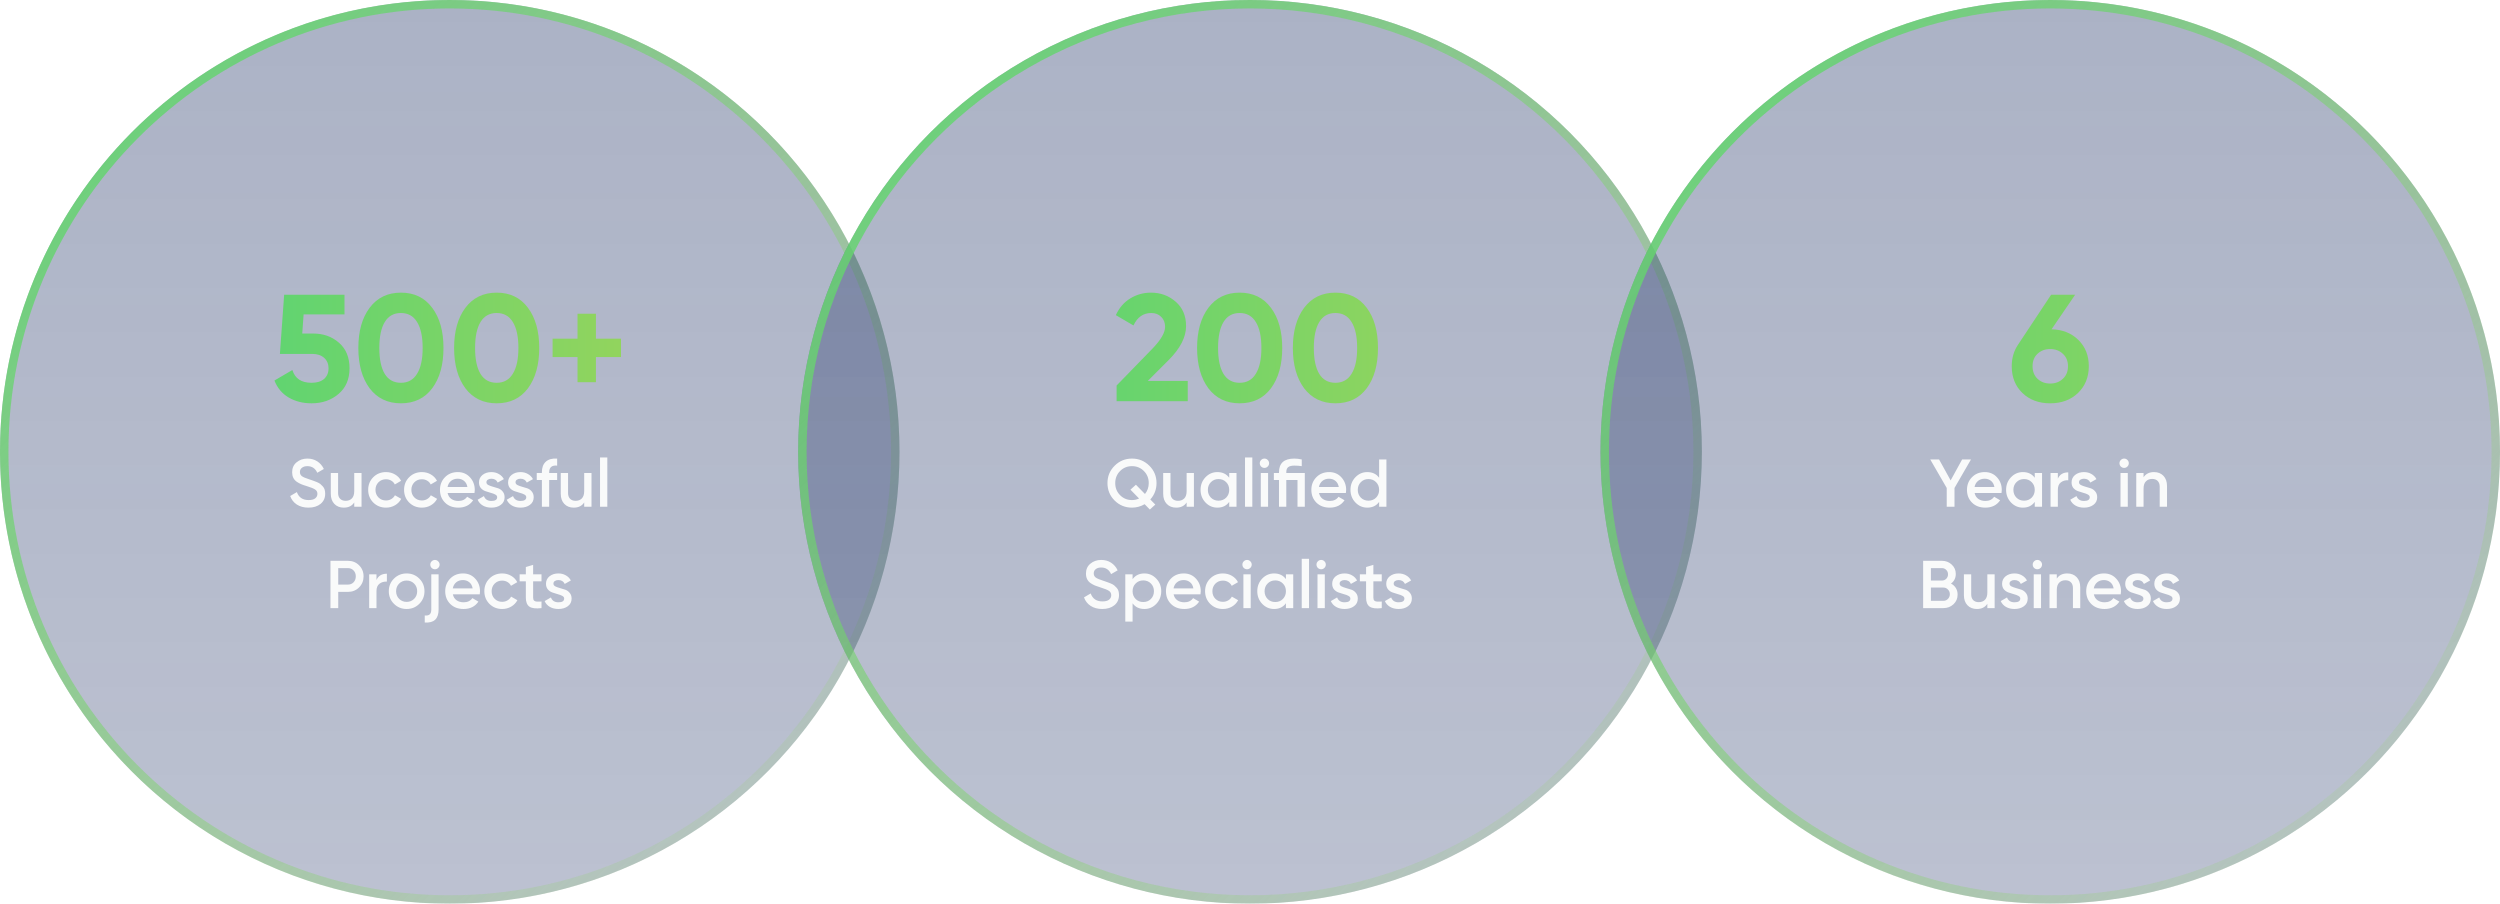 <svg width="592" height="214" viewBox="0 0 592 214" fill="none" xmlns="http://www.w3.org/2000/svg">
<g filter="url(#filter0_b_533_3748)">
<ellipse cx="106.5" cy="107" rx="106.5" ry="107" fill="url(#paint0_linear_533_3748)"/>
<path d="M212 107C212 165.547 164.762 213 106.5 213C48.238 213 1 165.547 1 107C1 48.453 48.238 1 106.5 1C164.762 1 212 48.453 212 107Z" stroke="url(#paint1_linear_533_3748)" stroke-width="2"/>
</g>
<path d="M74.164 78.98C76.588 78.98 78.628 79.712 80.284 81.176C81.94 82.616 82.768 84.632 82.768 87.224C82.768 89.816 81.892 91.844 80.14 93.308C78.412 94.772 76.288 95.504 73.768 95.504C71.728 95.504 69.928 95.048 68.368 94.136C66.808 93.224 65.68 91.88 64.984 90.104L69.232 87.62C69.856 89.636 71.368 90.644 73.768 90.644C75.04 90.644 76.024 90.344 76.72 89.744C77.44 89.12 77.8 88.28 77.8 87.224C77.8 86.192 77.452 85.364 76.756 84.74C76.06 84.116 75.112 83.804 73.912 83.804H66.28L67.288 69.8H81.58V74.444H71.896L71.572 78.98H74.164ZM94.936 95.504C91.792 95.504 89.32 94.316 87.52 91.94C85.744 89.54 84.856 86.36 84.856 82.4C84.856 78.44 85.744 75.272 87.52 72.896C89.32 70.496 91.792 69.296 94.936 69.296C98.104 69.296 100.576 70.496 102.352 72.896C104.128 75.272 105.016 78.44 105.016 82.4C105.016 86.36 104.128 89.54 102.352 91.94C100.576 94.316 98.104 95.504 94.936 95.504ZM91.12 88.556C91.984 89.948 93.256 90.644 94.936 90.644C96.616 90.644 97.888 89.936 98.752 88.52C99.64 87.104 100.084 85.064 100.084 82.4C100.084 79.712 99.64 77.66 98.752 76.244C97.888 74.828 96.616 74.12 94.936 74.12C93.256 74.12 91.984 74.828 91.12 76.244C90.256 77.66 89.824 79.712 89.824 82.4C89.824 85.088 90.256 87.14 91.12 88.556ZM117.611 95.504C114.467 95.504 111.995 94.316 110.195 91.94C108.419 89.54 107.531 86.36 107.531 82.4C107.531 78.44 108.419 75.272 110.195 72.896C111.995 70.496 114.467 69.296 117.611 69.296C120.779 69.296 123.251 70.496 125.027 72.896C126.803 75.272 127.691 78.44 127.691 82.4C127.691 86.36 126.803 89.54 125.027 91.94C123.251 94.316 120.779 95.504 117.611 95.504ZM113.795 88.556C114.659 89.948 115.931 90.644 117.611 90.644C119.291 90.644 120.563 89.936 121.427 88.52C122.315 87.104 122.759 85.064 122.759 82.4C122.759 79.712 122.315 77.66 121.427 76.244C120.563 74.828 119.291 74.12 117.611 74.12C115.931 74.12 114.659 74.828 113.795 76.244C112.931 77.66 112.499 79.712 112.499 82.4C112.499 85.088 112.931 87.14 113.795 88.556ZM147.055 80.204V84.56H141.115V90.5H136.759V84.56H130.855V80.204H136.759V74.3H141.115V80.204H147.055Z" fill="url(#paint2_linear_533_3748)"/>
<path d="M73.035 120.208C71.958 120.208 71.041 119.963 70.284 119.472C69.537 118.981 69.014 118.309 68.716 117.456L70.299 116.528C70.748 117.787 71.675 118.416 73.084 118.416C73.777 118.416 74.294 118.283 74.635 118.016C74.987 117.739 75.163 117.381 75.163 116.944C75.163 116.485 74.977 116.139 74.603 115.904C74.23 115.659 73.569 115.392 72.62 115.104C72.086 114.944 71.654 114.795 71.323 114.656C70.993 114.517 70.641 114.325 70.267 114.08C69.905 113.824 69.633 113.509 69.451 113.136C69.27 112.763 69.18 112.325 69.18 111.824C69.18 110.832 69.531 110.048 70.236 109.472C70.939 108.885 71.787 108.592 72.779 108.592C73.675 108.592 74.46 108.811 75.132 109.248C75.803 109.685 76.321 110.288 76.683 111.056L75.132 111.952C74.662 110.907 73.878 110.384 72.779 110.384C72.246 110.384 71.82 110.512 71.499 110.768C71.18 111.013 71.019 111.349 71.019 111.776C71.019 112.192 71.18 112.523 71.499 112.768C71.83 113.003 72.422 113.253 73.275 113.52C73.702 113.659 74.011 113.765 74.204 113.84C74.406 113.904 74.683 114.011 75.035 114.16C75.398 114.309 75.67 114.459 75.852 114.608C76.033 114.757 76.225 114.944 76.427 115.168C76.641 115.392 76.79 115.648 76.876 115.936C76.961 116.224 77.004 116.549 77.004 116.912C77.004 117.925 76.635 118.731 75.9 119.328C75.174 119.915 74.219 120.208 73.035 120.208ZM83.884 112H85.612V120H83.884V118.976C83.362 119.797 82.535 120.208 81.404 120.208C80.487 120.208 79.746 119.915 79.18 119.328C78.615 118.741 78.332 117.936 78.332 116.912V112H80.06V116.736C80.06 117.333 80.22 117.792 80.54 118.112C80.86 118.432 81.298 118.592 81.852 118.592C82.46 118.592 82.951 118.405 83.324 118.032C83.698 117.648 83.884 117.067 83.884 116.288V112ZM91.409 120.208C90.204 120.208 89.196 119.803 88.385 118.992C87.585 118.181 87.185 117.184 87.185 116C87.185 114.805 87.585 113.808 88.385 113.008C89.196 112.197 90.204 111.792 91.409 111.792C92.188 111.792 92.897 111.979 93.537 112.352C94.177 112.725 94.657 113.227 94.977 113.856L93.489 114.72C93.308 114.336 93.03 114.037 92.657 113.824C92.294 113.6 91.873 113.488 91.393 113.488C90.689 113.488 90.097 113.728 89.617 114.208C89.148 114.688 88.913 115.285 88.913 116C88.913 116.715 89.148 117.312 89.617 117.792C90.097 118.272 90.689 118.512 91.393 118.512C91.862 118.512 92.284 118.4 92.657 118.176C93.041 117.952 93.329 117.653 93.521 117.28L95.009 118.128C94.668 118.768 94.177 119.275 93.537 119.648C92.897 120.021 92.188 120.208 91.409 120.208ZM99.909 120.208C98.704 120.208 97.696 119.803 96.885 118.992C96.085 118.181 95.685 117.184 95.685 116C95.685 114.805 96.085 113.808 96.885 113.008C97.696 112.197 98.704 111.792 99.909 111.792C100.688 111.792 101.397 111.979 102.037 112.352C102.677 112.725 103.157 113.227 103.477 113.856L101.989 114.72C101.808 114.336 101.53 114.037 101.157 113.824C100.794 113.6 100.373 113.488 99.893 113.488C99.189 113.488 98.597 113.728 98.117 114.208C97.648 114.688 97.413 115.285 97.413 116C97.413 116.715 97.648 117.312 98.117 117.792C98.597 118.272 99.189 118.512 99.893 118.512C100.362 118.512 100.784 118.4 101.157 118.176C101.541 117.952 101.829 117.653 102.021 117.28L103.509 118.128C103.168 118.768 102.677 119.275 102.037 119.648C101.397 120.021 100.688 120.208 99.909 120.208ZM105.993 116.736C106.121 117.344 106.414 117.813 106.873 118.144C107.332 118.464 107.892 118.624 108.553 118.624C109.47 118.624 110.158 118.293 110.617 117.632L112.041 118.464C111.252 119.627 110.084 120.208 108.537 120.208C107.236 120.208 106.185 119.813 105.385 119.024C104.585 118.224 104.185 117.216 104.185 116C104.185 114.805 104.58 113.808 105.369 113.008C106.158 112.197 107.172 111.792 108.409 111.792C109.582 111.792 110.542 112.203 111.289 113.024C112.046 113.845 112.425 114.843 112.425 116.016C112.425 116.197 112.404 116.437 112.361 116.736H105.993ZM105.977 115.328H110.681C110.564 114.677 110.292 114.187 109.865 113.856C109.449 113.525 108.958 113.36 108.393 113.36C107.753 113.36 107.22 113.536 106.793 113.888C106.366 114.24 106.094 114.72 105.977 115.328ZM115.185 114.208C115.185 114.475 115.329 114.688 115.617 114.848C115.916 114.997 116.273 115.131 116.689 115.248C117.116 115.355 117.542 115.483 117.969 115.632C118.396 115.781 118.753 116.037 119.041 116.4C119.34 116.752 119.489 117.2 119.489 117.744C119.489 118.512 119.19 119.115 118.593 119.552C118.006 119.989 117.265 120.208 116.369 120.208C115.58 120.208 114.902 120.043 114.337 119.712C113.772 119.381 113.361 118.923 113.105 118.336L114.593 117.472C114.87 118.24 115.462 118.624 116.369 118.624C117.276 118.624 117.729 118.325 117.729 117.728C117.729 117.472 117.58 117.264 117.281 117.104C116.993 116.944 116.636 116.811 116.209 116.704C115.793 116.587 115.372 116.453 114.945 116.304C114.518 116.155 114.156 115.909 113.857 115.568C113.569 115.216 113.425 114.773 113.425 114.24C113.425 113.504 113.702 112.912 114.257 112.464C114.822 112.016 115.521 111.792 116.353 111.792C117.014 111.792 117.601 111.941 118.113 112.24C118.636 112.528 119.036 112.933 119.313 113.456L117.857 114.272C117.58 113.664 117.078 113.36 116.353 113.36C116.022 113.36 115.745 113.435 115.521 113.584C115.297 113.723 115.185 113.931 115.185 114.208ZM122.076 114.208C122.076 114.475 122.22 114.688 122.508 114.848C122.806 114.997 123.164 115.131 123.58 115.248C124.006 115.355 124.433 115.483 124.86 115.632C125.286 115.781 125.644 116.037 125.932 116.4C126.23 116.752 126.38 117.2 126.38 117.744C126.38 118.512 126.081 119.115 125.484 119.552C124.897 119.989 124.156 120.208 123.26 120.208C122.47 120.208 121.793 120.043 121.228 119.712C120.662 119.381 120.252 118.923 119.996 118.336L121.484 117.472C121.761 118.24 122.353 118.624 123.26 118.624C124.166 118.624 124.62 118.325 124.62 117.728C124.62 117.472 124.47 117.264 124.172 117.104C123.884 116.944 123.526 116.811 123.1 116.704C122.684 116.587 122.262 116.453 121.836 116.304C121.409 116.155 121.046 115.909 120.748 115.568C120.46 115.216 120.316 114.773 120.316 114.24C120.316 113.504 120.593 112.912 121.148 112.464C121.713 112.016 122.412 111.792 123.244 111.792C123.905 111.792 124.492 111.941 125.004 112.24C125.526 112.528 125.926 112.933 126.204 113.456L124.748 114.272C124.47 113.664 123.969 113.36 123.244 113.36C122.913 113.36 122.636 113.435 122.412 113.584C122.188 113.723 122.076 113.931 122.076 114.208ZM131.934 110.256C130.676 110.139 130.046 110.667 130.046 111.84V112H131.934V113.664H130.046V120H128.318V113.664H127.102V112H128.318V111.84C128.318 110.741 128.622 109.909 129.23 109.344C129.849 108.768 130.75 108.517 131.934 108.592V110.256ZM138.338 112H140.066V120H138.338V118.976C137.815 119.797 136.988 120.208 135.858 120.208C134.94 120.208 134.199 119.915 133.634 119.328C133.068 118.741 132.786 117.936 132.786 116.912V112H134.514V116.736C134.514 117.333 134.674 117.792 134.994 118.112C135.314 118.432 135.751 118.592 136.306 118.592C136.914 118.592 137.404 118.405 137.778 118.032C138.151 117.648 138.338 117.067 138.338 116.288V112ZM142.086 120V108.32H143.814V120H142.086ZM82.381 132.8C83.437 132.8 84.317 133.152 85.021 133.856C85.736 134.56 86.093 135.435 86.093 136.48C86.093 137.515 85.736 138.389 85.021 139.104C84.317 139.808 83.437 140.16 82.381 140.16H80.093V144H78.253V132.8H82.381ZM82.381 138.432C82.925 138.432 83.373 138.251 83.725 137.888C84.077 137.515 84.253 137.045 84.253 136.48C84.253 135.915 84.077 135.451 83.725 135.088C83.373 134.715 82.925 134.528 82.381 134.528H80.093V138.432H82.381ZM89.15 137.344C89.587 136.352 90.409 135.856 91.614 135.856V137.728C90.953 137.685 90.377 137.845 89.886 138.208C89.395 138.56 89.15 139.147 89.15 139.968V144H87.422V136H89.15V137.344ZM96.292 144.208C95.118 144.208 94.121 143.803 93.3 142.992C92.478 142.181 92.068 141.184 92.068 140C92.068 138.816 92.478 137.819 93.3 137.008C94.121 136.197 95.118 135.792 96.292 135.792C97.476 135.792 98.473 136.197 99.284 137.008C100.105 137.819 100.516 138.816 100.516 140C100.516 141.184 100.105 142.181 99.284 142.992C98.473 143.803 97.476 144.208 96.292 144.208ZM94.516 141.808C94.996 142.288 95.588 142.528 96.292 142.528C96.996 142.528 97.588 142.288 98.068 141.808C98.548 141.328 98.788 140.725 98.788 140C98.788 139.275 98.548 138.672 98.068 138.192C97.588 137.712 96.996 137.472 96.292 137.472C95.588 137.472 94.996 137.712 94.516 138.192C94.036 138.672 93.796 139.275 93.796 140C93.796 140.725 94.036 141.328 94.516 141.808ZM103.764 134.48C103.551 134.693 103.295 134.8 102.996 134.8C102.698 134.8 102.436 134.693 102.212 134.48C101.999 134.256 101.892 133.995 101.892 133.696C101.892 133.397 101.999 133.141 102.212 132.928C102.436 132.704 102.698 132.592 102.996 132.592C103.295 132.592 103.551 132.704 103.764 132.928C103.988 133.141 104.1 133.397 104.1 133.696C104.1 133.995 103.988 134.256 103.764 134.48ZM102.132 144.32V136H103.86V144.32C103.86 146.539 102.767 147.568 100.58 147.408V145.744C101.114 145.797 101.503 145.712 101.748 145.488C102.004 145.264 102.132 144.875 102.132 144.32ZM107.235 140.736C107.363 141.344 107.657 141.813 108.115 142.144C108.574 142.464 109.134 142.624 109.795 142.624C110.713 142.624 111.401 142.293 111.859 141.632L113.283 142.464C112.494 143.627 111.326 144.208 109.779 144.208C108.478 144.208 107.427 143.813 106.627 143.024C105.827 142.224 105.427 141.216 105.427 140C105.427 138.805 105.822 137.808 106.611 137.008C107.401 136.197 108.414 135.792 109.651 135.792C110.825 135.792 111.785 136.203 112.531 137.024C113.289 137.845 113.667 138.843 113.667 140.016C113.667 140.197 113.646 140.437 113.603 140.736H107.235ZM107.219 139.328H111.923C111.806 138.677 111.534 138.187 111.107 137.856C110.691 137.525 110.201 137.36 109.635 137.36C108.995 137.36 108.462 137.536 108.035 137.888C107.609 138.24 107.337 138.72 107.219 139.328ZM118.917 144.208C117.711 144.208 116.703 143.803 115.893 142.992C115.093 142.181 114.693 141.184 114.693 140C114.693 138.805 115.093 137.808 115.893 137.008C116.703 136.197 117.711 135.792 118.917 135.792C119.695 135.792 120.405 135.979 121.045 136.352C121.685 136.725 122.165 137.227 122.485 137.856L120.997 138.72C120.815 138.336 120.538 138.037 120.165 137.824C119.802 137.6 119.381 137.488 118.901 137.488C118.197 137.488 117.605 137.728 117.125 138.208C116.655 138.688 116.421 139.285 116.421 140C116.421 140.715 116.655 141.312 117.125 141.792C117.605 142.272 118.197 142.512 118.901 142.512C119.37 142.512 119.791 142.4 120.165 142.176C120.549 141.952 120.837 141.653 121.029 141.28L122.517 142.128C122.175 142.768 121.685 143.275 121.045 143.648C120.405 144.021 119.695 144.208 118.917 144.208ZM128.23 137.664H126.246V141.504C126.246 141.835 126.32 142.075 126.47 142.224C126.619 142.363 126.838 142.443 127.126 142.464C127.424 142.475 127.792 142.469 128.23 142.448V144C126.907 144.16 125.958 144.048 125.382 143.664C124.806 143.269 124.518 142.549 124.518 141.504V137.664H123.046V136H124.518V134.272L126.246 133.76V136H128.23V137.664ZM131.052 138.208C131.052 138.475 131.196 138.688 131.484 138.848C131.783 138.997 132.14 139.131 132.556 139.248C132.983 139.355 133.41 139.483 133.836 139.632C134.263 139.781 134.62 140.037 134.908 140.4C135.207 140.752 135.356 141.2 135.356 141.744C135.356 142.512 135.058 143.115 134.46 143.552C133.874 143.989 133.132 144.208 132.236 144.208C131.447 144.208 130.77 144.043 130.204 143.712C129.639 143.381 129.228 142.923 128.972 142.336L130.46 141.472C130.738 142.24 131.33 142.624 132.236 142.624C133.143 142.624 133.596 142.325 133.596 141.728C133.596 141.472 133.447 141.264 133.148 141.104C132.86 140.944 132.503 140.811 132.076 140.704C131.66 140.587 131.239 140.453 130.812 140.304C130.386 140.155 130.023 139.909 129.724 139.568C129.436 139.216 129.292 138.773 129.292 138.24C129.292 137.504 129.57 136.912 130.124 136.464C130.69 136.016 131.388 135.792 132.22 135.792C132.882 135.792 133.468 135.941 133.98 136.24C134.503 136.528 134.903 136.933 135.18 137.456L133.724 138.272C133.447 137.664 132.946 137.36 132.22 137.36C131.89 137.36 131.612 137.435 131.388 137.584C131.164 137.723 131.052 137.931 131.052 138.208Z" fill="#F9FAFA"/>
<g filter="url(#filter1_b_533_3748)">
<circle cx="296" cy="107" r="107" fill="url(#paint3_linear_533_3748)"/>
<circle cx="296" cy="107" r="106" stroke="url(#paint4_linear_533_3748)" stroke-width="2"/>
</g>
<path d="M264.41 95V91.292L273.014 82.436C274.934 80.42 275.894 78.74 275.894 77.396C275.894 76.412 275.582 75.62 274.958 75.02C274.358 74.42 273.578 74.12 272.618 74.12C270.722 74.12 269.318 75.104 268.406 77.072L264.23 74.624C265.022 72.896 266.162 71.576 267.65 70.664C269.138 69.752 270.77 69.296 272.546 69.296C274.826 69.296 276.782 70.016 278.414 71.456C280.046 72.872 280.862 74.792 280.862 77.216C280.862 79.832 279.482 82.52 276.722 85.28L271.79 90.212H281.258V95H264.41ZM293.551 95.504C290.407 95.504 287.935 94.316 286.135 91.94C284.359 89.54 283.471 86.36 283.471 82.4C283.471 78.44 284.359 75.272 286.135 72.896C287.935 70.496 290.407 69.296 293.551 69.296C296.719 69.296 299.191 70.496 300.967 72.896C302.743 75.272 303.631 78.44 303.631 82.4C303.631 86.36 302.743 89.54 300.967 91.94C299.191 94.316 296.719 95.504 293.551 95.504ZM289.735 88.556C290.599 89.948 291.871 90.644 293.551 90.644C295.231 90.644 296.503 89.936 297.367 88.52C298.255 87.104 298.699 85.064 298.699 82.4C298.699 79.712 298.255 77.66 297.367 76.244C296.503 74.828 295.231 74.12 293.551 74.12C291.871 74.12 290.599 74.828 289.735 76.244C288.871 77.66 288.439 79.712 288.439 82.4C288.439 85.088 288.871 87.14 289.735 88.556ZM316.227 95.504C313.083 95.504 310.611 94.316 308.811 91.94C307.035 89.54 306.147 86.36 306.147 82.4C306.147 78.44 307.035 75.272 308.811 72.896C310.611 70.496 313.083 69.296 316.227 69.296C319.395 69.296 321.867 70.496 323.643 72.896C325.419 75.272 326.307 78.44 326.307 82.4C326.307 86.36 325.419 89.54 323.643 91.94C321.867 94.316 319.395 95.504 316.227 95.504ZM312.411 88.556C313.275 89.948 314.547 90.644 316.227 90.644C317.907 90.644 319.179 89.936 320.043 88.52C320.931 87.104 321.375 85.064 321.375 82.4C321.375 79.712 320.931 77.66 320.043 76.244C319.179 74.828 317.907 74.12 316.227 74.12C314.547 74.12 313.275 74.828 312.411 76.244C311.547 77.66 311.115 79.712 311.115 82.4C311.115 85.088 311.547 87.14 312.411 88.556Z" fill="url(#paint5_linear_533_3748)"/>
<path d="M273.864 114.4C273.864 115.893 273.373 117.184 272.392 118.272L273.576 119.488L272.28 120.656L271.048 119.392C270.109 119.936 269.112 120.208 268.056 120.208C266.445 120.208 265.074 119.648 263.944 118.528C262.813 117.397 262.248 116.021 262.248 114.4C262.248 112.779 262.813 111.408 263.944 110.288C265.074 109.157 266.445 108.592 268.056 108.592C269.666 108.592 271.037 109.157 272.168 110.288C273.298 111.408 273.864 112.779 273.864 114.4ZM268.056 118.416C268.653 118.416 269.213 118.293 269.736 118.048L267.688 115.952L268.984 114.784L271.128 116.976C271.725 116.24 272.024 115.381 272.024 114.4C272.024 113.259 271.64 112.304 270.872 111.536C270.104 110.768 269.165 110.384 268.056 110.384C266.946 110.384 266.008 110.768 265.24 111.536C264.472 112.304 264.088 113.259 264.088 114.4C264.088 115.541 264.472 116.496 265.24 117.264C266.008 118.032 266.946 118.416 268.056 118.416ZM280.994 112H282.722V120H280.994V118.976C280.471 119.797 279.644 120.208 278.514 120.208C277.596 120.208 276.855 119.915 276.29 119.328C275.724 118.741 275.442 117.936 275.442 116.912V112H277.17V116.736C277.17 117.333 277.33 117.792 277.65 118.112C277.97 118.432 278.407 118.592 278.962 118.592C279.57 118.592 280.06 118.405 280.434 118.032C280.807 117.648 280.994 117.067 280.994 116.288V112ZM291.078 112H292.806V120H291.078V118.848C290.428 119.755 289.494 120.208 288.278 120.208C287.18 120.208 286.241 119.803 285.462 118.992C284.684 118.171 284.294 117.173 284.294 116C284.294 114.816 284.684 113.819 285.462 113.008C286.241 112.197 287.18 111.792 288.278 111.792C289.494 111.792 290.428 112.24 291.078 113.136V112ZM286.742 117.84C287.222 118.32 287.825 118.56 288.55 118.56C289.276 118.56 289.878 118.32 290.358 117.84C290.838 117.349 291.078 116.736 291.078 116C291.078 115.264 290.838 114.656 290.358 114.176C289.878 113.685 289.276 113.44 288.55 113.44C287.825 113.44 287.222 113.685 286.742 114.176C286.262 114.656 286.022 115.264 286.022 116C286.022 116.736 286.262 117.349 286.742 117.84ZM294.821 120V108.32H296.549V120H294.821ZM300.187 110.48C299.974 110.693 299.718 110.8 299.419 110.8C299.12 110.8 298.859 110.693 298.635 110.48C298.422 110.256 298.315 109.995 298.315 109.696C298.315 109.397 298.422 109.141 298.635 108.928C298.848 108.704 299.11 108.592 299.419 108.592C299.728 108.592 299.99 108.704 300.203 108.928C300.416 109.141 300.523 109.397 300.523 109.696C300.523 109.995 300.411 110.256 300.187 110.48ZM298.555 120V112H300.283V120H298.555ZM308.977 112V120H307.249V113.664H304.593V120H302.865V113.664H301.649V112H302.865V111.84C302.865 109.675 304.071 108.592 306.481 108.592C307.047 108.592 307.639 108.661 308.257 108.8V110.384C307.692 110.299 307.1 110.256 306.481 110.256C305.841 110.256 305.367 110.373 305.057 110.608C304.748 110.843 304.593 111.253 304.593 111.84V112H308.977ZM312.337 116.736C312.465 117.344 312.758 117.813 313.217 118.144C313.675 118.464 314.235 118.624 314.897 118.624C315.814 118.624 316.502 118.293 316.961 117.632L318.385 118.464C317.595 119.627 316.427 120.208 314.881 120.208C313.579 120.208 312.529 119.813 311.729 119.024C310.929 118.224 310.529 117.216 310.529 116C310.529 114.805 310.923 113.808 311.713 113.008C312.502 112.197 313.515 111.792 314.753 111.792C315.926 111.792 316.886 112.203 317.633 113.024C318.39 113.845 318.769 114.843 318.769 116.016C318.769 116.197 318.747 116.437 318.705 116.736H312.337ZM312.321 115.328H317.025C316.907 114.677 316.635 114.187 316.209 113.856C315.793 113.525 315.302 113.36 314.737 113.36C314.097 113.36 313.563 113.536 313.137 113.888C312.71 114.24 312.438 114.72 312.321 115.328ZM326.578 108.8H328.306V120H326.578V118.848C325.928 119.755 324.994 120.208 323.778 120.208C322.68 120.208 321.741 119.803 320.962 118.992C320.184 118.171 319.794 117.173 319.794 116C319.794 114.816 320.184 113.819 320.962 113.008C321.741 112.197 322.68 111.792 323.778 111.792C324.994 111.792 325.928 112.24 326.578 113.136V108.8ZM322.242 117.84C322.722 118.32 323.325 118.56 324.05 118.56C324.776 118.56 325.378 118.32 325.858 117.84C326.338 117.349 326.578 116.736 326.578 116C326.578 115.264 326.338 114.656 325.858 114.176C325.378 113.685 324.776 113.44 324.05 113.44C323.325 113.44 322.722 113.685 322.242 114.176C321.762 114.656 321.522 115.264 321.522 116C321.522 116.736 321.762 117.349 322.242 117.84ZM261.012 144.208C259.935 144.208 259.017 143.963 258.26 143.472C257.513 142.981 256.991 142.309 256.692 141.456L258.276 140.528C258.724 141.787 259.652 142.416 261.06 142.416C261.753 142.416 262.271 142.283 262.612 142.016C262.964 141.739 263.14 141.381 263.14 140.944C263.14 140.485 262.953 140.139 262.58 139.904C262.207 139.659 261.545 139.392 260.596 139.104C260.063 138.944 259.631 138.795 259.3 138.656C258.969 138.517 258.617 138.325 258.244 138.08C257.881 137.824 257.609 137.509 257.428 137.136C257.247 136.763 257.156 136.325 257.156 135.824C257.156 134.832 257.508 134.048 258.212 133.472C258.916 132.885 259.764 132.592 260.756 132.592C261.652 132.592 262.436 132.811 263.108 133.248C263.78 133.685 264.297 134.288 264.66 135.056L263.108 135.952C262.639 134.907 261.855 134.384 260.756 134.384C260.223 134.384 259.796 134.512 259.476 134.768C259.156 135.013 258.996 135.349 258.996 135.776C258.996 136.192 259.156 136.523 259.476 136.768C259.807 137.003 260.399 137.253 261.252 137.52C261.679 137.659 261.988 137.765 262.18 137.84C262.383 137.904 262.66 138.011 263.012 138.16C263.375 138.309 263.647 138.459 263.828 138.608C264.009 138.757 264.201 138.944 264.404 139.168C264.617 139.392 264.767 139.648 264.852 139.936C264.937 140.224 264.98 140.549 264.98 140.912C264.98 141.925 264.612 142.731 263.876 143.328C263.151 143.915 262.196 144.208 261.012 144.208ZM270.997 135.792C272.096 135.792 273.034 136.203 273.813 137.024C274.592 137.835 274.981 138.827 274.981 140C274.981 141.184 274.592 142.181 273.813 142.992C273.034 143.803 272.096 144.208 270.997 144.208C269.781 144.208 268.848 143.76 268.197 142.864V147.2H266.469V136H268.197V137.152C268.848 136.245 269.781 135.792 270.997 135.792ZM268.917 141.84C269.397 142.32 270 142.56 270.725 142.56C271.45 142.56 272.053 142.32 272.533 141.84C273.013 141.349 273.253 140.736 273.253 140C273.253 139.264 273.013 138.656 272.533 138.176C272.053 137.685 271.45 137.44 270.725 137.44C270 137.44 269.397 137.685 268.917 138.176C268.437 138.656 268.197 139.264 268.197 140C268.197 140.736 268.437 141.349 268.917 141.84ZM277.907 140.736C278.035 141.344 278.328 141.813 278.787 142.144C279.246 142.464 279.806 142.624 280.467 142.624C281.384 142.624 282.072 142.293 282.531 141.632L283.955 142.464C283.166 143.627 281.998 144.208 280.451 144.208C279.15 144.208 278.099 143.813 277.299 143.024C276.499 142.224 276.099 141.216 276.099 140C276.099 138.805 276.494 137.808 277.283 137.008C278.072 136.197 279.086 135.792 280.323 135.792C281.496 135.792 282.456 136.203 283.203 137.024C283.96 137.845 284.339 138.843 284.339 140.016C284.339 140.197 284.318 140.437 284.275 140.736H277.907ZM277.891 139.328H282.595C282.478 138.677 282.206 138.187 281.779 137.856C281.363 137.525 280.872 137.36 280.307 137.36C279.667 137.36 279.134 137.536 278.707 137.888C278.28 138.24 278.008 138.72 277.891 139.328ZM289.589 144.208C288.383 144.208 287.375 143.803 286.565 142.992C285.765 142.181 285.365 141.184 285.365 140C285.365 138.805 285.765 137.808 286.565 137.008C287.375 136.197 288.383 135.792 289.589 135.792C290.367 135.792 291.077 135.979 291.717 136.352C292.357 136.725 292.837 137.227 293.157 137.856L291.669 138.72C291.487 138.336 291.21 138.037 290.837 137.824C290.474 137.6 290.053 137.488 289.573 137.488C288.869 137.488 288.277 137.728 287.797 138.208C287.327 138.688 287.093 139.285 287.093 140C287.093 140.715 287.327 141.312 287.797 141.792C288.277 142.272 288.869 142.512 289.573 142.512C290.042 142.512 290.463 142.4 290.837 142.176C291.221 141.952 291.509 141.653 291.701 141.28L293.189 142.128C292.847 142.768 292.357 143.275 291.717 143.648C291.077 144.021 290.367 144.208 289.589 144.208ZM296.07 134.48C295.856 134.693 295.6 134.8 295.302 134.8C295.003 134.8 294.742 134.693 294.518 134.48C294.304 134.256 294.198 133.995 294.198 133.696C294.198 133.397 294.304 133.141 294.518 132.928C294.731 132.704 294.992 132.592 295.302 132.592C295.611 132.592 295.872 132.704 296.086 132.928C296.299 133.141 296.406 133.397 296.406 133.696C296.406 133.995 296.294 134.256 296.07 134.48ZM294.438 144V136H296.166V144H294.438ZM304.508 136H306.236V144H304.508V142.848C303.857 143.755 302.924 144.208 301.708 144.208C300.609 144.208 299.671 143.803 298.892 142.992C298.113 142.171 297.724 141.173 297.724 140C297.724 138.816 298.113 137.819 298.892 137.008C299.671 136.197 300.609 135.792 301.708 135.792C302.924 135.792 303.857 136.24 304.508 137.136V136ZM300.172 141.84C300.652 142.32 301.255 142.56 301.98 142.56C302.705 142.56 303.308 142.32 303.788 141.84C304.268 141.349 304.508 140.736 304.508 140C304.508 139.264 304.268 138.656 303.788 138.176C303.308 137.685 302.705 137.44 301.98 137.44C301.255 137.44 300.652 137.685 300.172 138.176C299.692 138.656 299.452 139.264 299.452 140C299.452 140.736 299.692 141.349 300.172 141.84ZM308.25 144V132.32H309.978V144H308.25ZM313.617 134.48C313.403 134.693 313.147 134.8 312.849 134.8C312.55 134.8 312.289 134.693 312.065 134.48C311.851 134.256 311.745 133.995 311.745 133.696C311.745 133.397 311.851 133.141 312.065 132.928C312.278 132.704 312.539 132.592 312.849 132.592C313.158 132.592 313.419 132.704 313.633 132.928C313.846 133.141 313.953 133.397 313.953 133.696C313.953 133.995 313.841 134.256 313.617 134.48ZM311.985 144V136H313.713V144H311.985ZM317.224 138.208C317.224 138.475 317.368 138.688 317.656 138.848C317.955 138.997 318.312 139.131 318.728 139.248C319.155 139.355 319.581 139.483 320.008 139.632C320.435 139.781 320.792 140.037 321.08 140.4C321.379 140.752 321.528 141.2 321.528 141.744C321.528 142.512 321.229 143.115 320.632 143.552C320.045 143.989 319.304 144.208 318.408 144.208C317.619 144.208 316.941 144.043 316.376 143.712C315.811 143.381 315.4 142.923 315.144 142.336L316.632 141.472C316.909 142.24 317.501 142.624 318.408 142.624C319.315 142.624 319.768 142.325 319.768 141.728C319.768 141.472 319.619 141.264 319.32 141.104C319.032 140.944 318.675 140.811 318.248 140.704C317.832 140.587 317.411 140.453 316.984 140.304C316.557 140.155 316.195 139.909 315.896 139.568C315.608 139.216 315.464 138.773 315.464 138.24C315.464 137.504 315.741 136.912 316.296 136.464C316.861 136.016 317.56 135.792 318.392 135.792C319.053 135.792 319.64 135.941 320.152 136.24C320.675 136.528 321.075 136.933 321.352 137.456L319.896 138.272C319.619 137.664 319.117 137.36 318.392 137.36C318.061 137.36 317.784 137.435 317.56 137.584C317.336 137.723 317.224 137.931 317.224 138.208ZM327.199 137.664H325.215V141.504C325.215 141.835 325.289 142.075 325.439 142.224C325.588 142.363 325.807 142.443 326.095 142.464C326.393 142.475 326.761 142.469 327.199 142.448V144C325.876 144.16 324.927 144.048 324.351 143.664C323.775 143.269 323.487 142.549 323.487 141.504V137.664H322.015V136H323.487V134.272L325.215 133.76V136H327.199V137.664ZM330.021 138.208C330.021 138.475 330.165 138.688 330.453 138.848C330.752 138.997 331.109 139.131 331.525 139.248C331.952 139.355 332.378 139.483 332.805 139.632C333.232 139.781 333.589 140.037 333.877 140.4C334.176 140.752 334.325 141.2 334.325 141.744C334.325 142.512 334.026 143.115 333.429 143.552C332.842 143.989 332.101 144.208 331.205 144.208C330.416 144.208 329.738 144.043 329.173 143.712C328.608 143.381 328.197 142.923 327.941 142.336L329.429 141.472C329.706 142.24 330.298 142.624 331.205 142.624C332.112 142.624 332.565 142.325 332.565 141.728C332.565 141.472 332.416 141.264 332.117 141.104C331.829 140.944 331.472 140.811 331.045 140.704C330.629 140.587 330.208 140.453 329.781 140.304C329.354 140.155 328.992 139.909 328.693 139.568C328.405 139.216 328.261 138.773 328.261 138.24C328.261 137.504 328.538 136.912 329.093 136.464C329.658 136.016 330.357 135.792 331.189 135.792C331.85 135.792 332.437 135.941 332.949 136.24C333.472 136.528 333.872 136.933 334.149 137.456L332.693 138.272C332.416 137.664 331.914 137.36 331.189 137.36C330.858 137.36 330.581 137.435 330.357 137.584C330.133 137.723 330.021 137.931 330.021 138.208Z" fill="#F9FAFA"/>
<g filter="url(#filter2_b_533_3748)">
<ellipse cx="485.5" cy="107" rx="106.5" ry="107" fill="url(#paint6_linear_533_3748)"/>
<path d="M591 107C591 165.547 543.762 213 485.5 213C427.238 213 380 165.547 380 107C380 48.453 427.238 1 485.5 1C543.762 1 591 48.453 591 107Z" stroke="url(#paint7_linear_533_3748)" stroke-width="2"/>
</g>
<path d="M485.811 77.972C488.427 78.044 490.551 78.896 492.183 80.528C493.815 82.136 494.631 84.2 494.631 86.72C494.631 89.288 493.779 91.4 492.075 93.056C490.371 94.688 488.175 95.504 485.487 95.504C482.799 95.504 480.603 94.688 478.899 93.056C477.219 91.424 476.379 89.312 476.379 86.72C476.379 84.8 476.871 83.108 477.855 81.644L485.703 69.8H491.391L485.811 77.972ZM482.499 89.708C483.291 90.452 484.287 90.824 485.487 90.824C486.687 90.824 487.683 90.452 488.475 89.708C489.291 88.964 489.699 87.968 489.699 86.72C489.699 85.496 489.291 84.512 488.475 83.768C487.683 83.024 486.687 82.652 485.487 82.652C484.287 82.652 483.291 83.024 482.499 83.768C481.707 84.488 481.311 85.472 481.311 86.72C481.311 87.968 481.707 88.964 482.499 89.708Z" fill="url(#paint8_linear_533_3748)"/>
<path d="M466.728 108.8L462.824 115.552V120H460.984V115.552L457.08 108.8H459.176L461.912 113.76L464.632 108.8H466.728ZM467.587 116.736C467.715 117.344 468.008 117.813 468.467 118.144C468.925 118.464 469.485 118.624 470.147 118.624C471.064 118.624 471.752 118.293 472.211 117.632L473.635 118.464C472.845 119.627 471.677 120.208 470.131 120.208C468.829 120.208 467.779 119.813 466.979 119.024C466.179 118.224 465.779 117.216 465.779 116C465.779 114.805 466.173 113.808 466.963 113.008C467.752 112.197 468.765 111.792 470.003 111.792C471.176 111.792 472.136 112.203 472.883 113.024C473.64 113.845 474.019 114.843 474.019 116.016C474.019 116.197 473.997 116.437 473.955 116.736H467.587ZM467.571 115.328H472.275C472.157 114.677 471.885 114.187 471.459 113.856C471.043 113.525 470.552 113.36 469.987 113.36C469.347 113.36 468.813 113.536 468.387 113.888C467.96 114.24 467.688 114.72 467.571 115.328ZM481.828 112H483.556V120H481.828V118.848C481.178 119.755 480.244 120.208 479.028 120.208C477.93 120.208 476.991 119.803 476.212 118.992C475.434 118.171 475.044 117.173 475.044 116C475.044 114.816 475.434 113.819 476.212 113.008C476.991 112.197 477.93 111.792 479.028 111.792C480.244 111.792 481.178 112.24 481.828 113.136V112ZM477.492 117.84C477.972 118.32 478.575 118.56 479.3 118.56C480.026 118.56 480.628 118.32 481.108 117.84C481.588 117.349 481.828 116.736 481.828 116C481.828 115.264 481.588 114.656 481.108 114.176C480.628 113.685 480.026 113.44 479.3 113.44C478.575 113.44 477.972 113.685 477.492 114.176C477.012 114.656 476.772 115.264 476.772 116C476.772 116.736 477.012 117.349 477.492 117.84ZM487.299 113.344C487.736 112.352 488.557 111.856 489.763 111.856V113.728C489.101 113.685 488.525 113.845 488.035 114.208C487.544 114.56 487.299 115.147 487.299 115.968V120H485.571V112H487.299V113.344ZM492.31 114.208C492.31 114.475 492.454 114.688 492.742 114.848C493.041 114.997 493.398 115.131 493.814 115.248C494.241 115.355 494.667 115.483 495.094 115.632C495.521 115.781 495.878 116.037 496.166 116.4C496.465 116.752 496.614 117.2 496.614 117.744C496.614 118.512 496.315 119.115 495.718 119.552C495.131 119.989 494.39 120.208 493.494 120.208C492.705 120.208 492.027 120.043 491.462 119.712C490.897 119.381 490.486 118.923 490.23 118.336L491.718 117.472C491.995 118.24 492.587 118.624 493.494 118.624C494.401 118.624 494.854 118.325 494.854 117.728C494.854 117.472 494.705 117.264 494.406 117.104C494.118 116.944 493.761 116.811 493.334 116.704C492.918 116.587 492.497 116.453 492.07 116.304C491.643 116.155 491.281 115.909 490.982 115.568C490.694 115.216 490.55 114.773 490.55 114.24C490.55 113.504 490.827 112.912 491.382 112.464C491.947 112.016 492.646 111.792 493.478 111.792C494.139 111.792 494.726 111.941 495.238 112.24C495.761 112.528 496.161 112.933 496.438 113.456L494.982 114.272C494.705 113.664 494.203 113.36 493.478 113.36C493.147 113.36 492.87 113.435 492.646 113.584C492.422 113.723 492.31 113.931 492.31 114.208ZM503.765 110.48C503.552 110.693 503.296 110.8 502.997 110.8C502.698 110.8 502.437 110.693 502.213 110.48C502 110.256 501.893 109.995 501.893 109.696C501.893 109.397 502 109.141 502.213 108.928C502.426 108.704 502.688 108.592 502.997 108.592C503.306 108.592 503.568 108.704 503.781 108.928C503.994 109.141 504.101 109.397 504.101 109.696C504.101 109.995 503.989 110.256 503.765 110.48ZM502.133 120V112H503.861V120H502.133ZM510.075 111.792C510.993 111.792 511.734 112.085 512.299 112.672C512.865 113.259 513.147 114.064 513.147 115.088V120H511.419V115.264C511.419 114.667 511.259 114.208 510.939 113.888C510.619 113.568 510.182 113.408 509.627 113.408C509.019 113.408 508.529 113.6 508.155 113.984C507.782 114.357 507.595 114.933 507.595 115.712V120H505.867V112H507.595V113.024C508.118 112.203 508.945 111.792 510.075 111.792ZM461.993 138.192C462.484 138.448 462.868 138.8 463.145 139.248C463.423 139.696 463.561 140.213 463.561 140.8C463.561 141.717 463.236 142.48 462.585 143.088C461.935 143.696 461.14 144 460.201 144H455.401V132.8H459.849C460.767 132.8 461.54 133.099 462.169 133.696C462.809 134.283 463.129 135.019 463.129 135.904C463.129 136.875 462.751 137.637 461.993 138.192ZM459.849 134.528H457.241V137.472H459.849C460.255 137.472 460.596 137.333 460.873 137.056C461.151 136.768 461.289 136.416 461.289 136C461.289 135.584 461.151 135.237 460.873 134.96C460.596 134.672 460.255 134.528 459.849 134.528ZM460.201 142.272C460.628 142.272 460.985 142.123 461.273 141.824C461.572 141.515 461.721 141.141 461.721 140.704C461.721 140.267 461.572 139.899 461.273 139.6C460.985 139.291 460.628 139.136 460.201 139.136H457.241V142.272H460.201ZM470.603 136H472.331V144H470.603V142.976C470.08 143.797 469.254 144.208 468.123 144.208C467.206 144.208 466.464 143.915 465.899 143.328C465.334 142.741 465.051 141.936 465.051 140.912V136H466.779V140.736C466.779 141.333 466.939 141.792 467.259 142.112C467.579 142.432 468.016 142.592 468.571 142.592C469.179 142.592 469.67 142.405 470.043 142.032C470.416 141.648 470.603 141.067 470.603 140.288V136ZM475.857 138.208C475.857 138.475 476.001 138.688 476.289 138.848C476.588 138.997 476.945 139.131 477.361 139.248C477.788 139.355 478.214 139.483 478.641 139.632C479.068 139.781 479.425 140.037 479.713 140.4C480.012 140.752 480.161 141.2 480.161 141.744C480.161 142.512 479.862 143.115 479.265 143.552C478.678 143.989 477.937 144.208 477.041 144.208C476.252 144.208 475.574 144.043 475.009 143.712C474.444 143.381 474.033 142.923 473.777 142.336L475.265 141.472C475.542 142.24 476.134 142.624 477.041 142.624C477.948 142.624 478.401 142.325 478.401 141.728C478.401 141.472 478.252 141.264 477.953 141.104C477.665 140.944 477.308 140.811 476.881 140.704C476.465 140.587 476.044 140.453 475.617 140.304C475.19 140.155 474.828 139.909 474.529 139.568C474.241 139.216 474.097 138.773 474.097 138.24C474.097 137.504 474.374 136.912 474.929 136.464C475.494 136.016 476.193 135.792 477.025 135.792C477.686 135.792 478.273 135.941 478.785 136.24C479.308 136.528 479.708 136.933 479.985 137.456L478.529 138.272C478.252 137.664 477.75 137.36 477.025 137.36C476.694 137.36 476.417 137.435 476.193 137.584C475.969 137.723 475.857 137.931 475.857 138.208ZM483.218 134.48C483.005 134.693 482.749 134.8 482.45 134.8C482.151 134.8 481.89 134.693 481.666 134.48C481.453 134.256 481.346 133.995 481.346 133.696C481.346 133.397 481.453 133.141 481.666 132.928C481.879 132.704 482.141 132.592 482.45 132.592C482.759 132.592 483.021 132.704 483.234 132.928C483.447 133.141 483.554 133.397 483.554 133.696C483.554 133.995 483.442 134.256 483.218 134.48ZM481.586 144V136H483.314V144H481.586ZM489.529 135.792C490.446 135.792 491.187 136.085 491.753 136.672C492.318 137.259 492.601 138.064 492.601 139.088V144H490.873V139.264C490.873 138.667 490.713 138.208 490.393 137.888C490.073 137.568 489.635 137.408 489.081 137.408C488.473 137.408 487.982 137.6 487.609 137.984C487.235 138.357 487.049 138.933 487.049 139.712V144H485.321V136H487.049V137.024C487.571 136.203 488.398 135.792 489.529 135.792ZM495.821 140.736C495.949 141.344 496.242 141.813 496.701 142.144C497.16 142.464 497.72 142.624 498.381 142.624C499.298 142.624 499.986 142.293 500.445 141.632L501.869 142.464C501.08 143.627 499.912 144.208 498.365 144.208C497.064 144.208 496.013 143.813 495.213 143.024C494.413 142.224 494.013 141.216 494.013 140C494.013 138.805 494.408 137.808 495.197 137.008C495.986 136.197 497 135.792 498.237 135.792C499.41 135.792 500.37 136.203 501.117 137.024C501.874 137.845 502.253 138.843 502.253 140.016C502.253 140.197 502.232 140.437 502.189 140.736H495.821ZM495.805 139.328H500.509C500.392 138.677 500.12 138.187 499.693 137.856C499.277 137.525 498.786 137.36 498.221 137.36C497.581 137.36 497.048 137.536 496.621 137.888C496.194 138.24 495.922 138.72 495.805 139.328ZM505.013 138.208C505.013 138.475 505.157 138.688 505.445 138.848C505.744 138.997 506.101 139.131 506.517 139.248C506.944 139.355 507.37 139.483 507.797 139.632C508.224 139.781 508.581 140.037 508.869 140.4C509.168 140.752 509.317 141.2 509.317 141.744C509.317 142.512 509.018 143.115 508.421 143.552C507.834 143.989 507.093 144.208 506.197 144.208C505.408 144.208 504.73 144.043 504.165 143.712C503.6 143.381 503.189 142.923 502.933 142.336L504.421 141.472C504.698 142.24 505.29 142.624 506.197 142.624C507.104 142.624 507.557 142.325 507.557 141.728C507.557 141.472 507.408 141.264 507.109 141.104C506.821 140.944 506.464 140.811 506.037 140.704C505.621 140.587 505.2 140.453 504.773 140.304C504.346 140.155 503.984 139.909 503.685 139.568C503.397 139.216 503.253 138.773 503.253 138.24C503.253 137.504 503.53 136.912 504.085 136.464C504.65 136.016 505.349 135.792 506.181 135.792C506.842 135.792 507.429 135.941 507.941 136.24C508.464 136.528 508.864 136.933 509.141 137.456L507.685 138.272C507.408 137.664 506.906 137.36 506.181 137.36C505.85 137.36 505.573 137.435 505.349 137.584C505.125 137.723 505.013 137.931 505.013 138.208ZM511.904 138.208C511.904 138.475 512.048 138.688 512.336 138.848C512.634 138.997 512.992 139.131 513.408 139.248C513.834 139.355 514.261 139.483 514.688 139.632C515.114 139.781 515.472 140.037 515.76 140.4C516.058 140.752 516.208 141.2 516.208 141.744C516.208 142.512 515.909 143.115 515.312 143.552C514.725 143.989 513.984 144.208 513.088 144.208C512.298 144.208 511.621 144.043 511.056 143.712C510.49 143.381 510.08 142.923 509.824 142.336L511.312 141.472C511.589 142.24 512.181 142.624 513.088 142.624C513.994 142.624 514.448 142.325 514.448 141.728C514.448 141.472 514.298 141.264 514 141.104C513.712 140.944 513.354 140.811 512.928 140.704C512.512 140.587 512.09 140.453 511.664 140.304C511.237 140.155 510.874 139.909 510.576 139.568C510.288 139.216 510.144 138.773 510.144 138.24C510.144 137.504 510.421 136.912 510.976 136.464C511.541 136.016 512.24 135.792 513.072 135.792C513.733 135.792 514.32 135.941 514.832 136.24C515.354 136.528 515.754 136.933 516.032 137.456L514.576 138.272C514.298 137.664 513.797 137.36 513.072 137.36C512.741 137.36 512.464 137.435 512.24 137.584C512.016 137.723 511.904 137.931 511.904 138.208Z" fill="#F9FAFA"/>
<defs>
<filter id="filter0_b_533_3748" x="-72" y="-72" width="357" height="358" filterUnits="userSpaceOnUse" color-interpolation-filters="sRGB">
<feFlood flood-opacity="0" result="BackgroundImageFix"/>
<feGaussianBlur in="BackgroundImageFix" stdDeviation="36"/>
<feComposite in2="SourceAlpha" operator="in" result="effect1_backgroundBlur_533_3748"/>
<feBlend mode="normal" in="SourceGraphic" in2="effect1_backgroundBlur_533_3748" result="shape"/>
</filter>
<filter id="filter1_b_533_3748" x="117" y="-72" width="358" height="358" filterUnits="userSpaceOnUse" color-interpolation-filters="sRGB">
<feFlood flood-opacity="0" result="BackgroundImageFix"/>
<feGaussianBlur in="BackgroundImageFix" stdDeviation="36"/>
<feComposite in2="SourceAlpha" operator="in" result="effect1_backgroundBlur_533_3748"/>
<feBlend mode="normal" in="SourceGraphic" in2="effect1_backgroundBlur_533_3748" result="shape"/>
</filter>
<filter id="filter2_b_533_3748" x="307" y="-72" width="357" height="358" filterUnits="userSpaceOnUse" color-interpolation-filters="sRGB">
<feFlood flood-opacity="0" result="BackgroundImageFix"/>
<feGaussianBlur in="BackgroundImageFix" stdDeviation="36"/>
<feComposite in2="SourceAlpha" operator="in" result="effect1_backgroundBlur_533_3748"/>
<feBlend mode="normal" in="SourceGraphic" in2="effect1_backgroundBlur_533_3748" result="shape"/>
</filter>
<linearGradient id="paint0_linear_533_3748" x1="106.5" y1="0" x2="106.5" y2="214" gradientUnits="userSpaceOnUse">
<stop stop-color="#2E3F6F" stop-opacity="0.4"/>
<stop offset="1" stop-color="#2E3F6F" stop-opacity="0.32"/>
</linearGradient>
<linearGradient id="paint1_linear_533_3748" x1="0" y1="0" x2="213" y2="214" gradientUnits="userSpaceOnUse">
<stop stop-color="#5BD473"/>
<stop offset="1" stop-color="#98D45B" stop-opacity="0"/>
</linearGradient>
<linearGradient id="paint2_linear_533_3748" x1="55" y1="103" x2="158" y2="103" gradientUnits="userSpaceOnUse">
<stop stop-color="#5BD473"/>
<stop offset="1" stop-color="#98D45B"/>
</linearGradient>
<linearGradient id="paint3_linear_533_3748" x1="296" y1="0" x2="296" y2="214" gradientUnits="userSpaceOnUse">
<stop stop-color="#2E3F6F" stop-opacity="0.4"/>
<stop offset="1" stop-color="#2E3F6F" stop-opacity="0.32"/>
</linearGradient>
<linearGradient id="paint4_linear_533_3748" x1="189" y1="0" x2="401.993" y2="214.998" gradientUnits="userSpaceOnUse">
<stop stop-color="#5BD473"/>
<stop offset="1" stop-color="#98D45B" stop-opacity="0"/>
</linearGradient>
<linearGradient id="paint5_linear_533_3748" x1="244" y1="103" x2="347" y2="103" gradientUnits="userSpaceOnUse">
<stop stop-color="#5BD473"/>
<stop offset="1" stop-color="#98D45B"/>
</linearGradient>
<linearGradient id="paint6_linear_533_3748" x1="485.5" y1="0" x2="485.5" y2="214" gradientUnits="userSpaceOnUse">
<stop stop-color="#2E3F6F" stop-opacity="0.4"/>
<stop offset="1" stop-color="#2E3F6F" stop-opacity="0.32"/>
</linearGradient>
<linearGradient id="paint7_linear_533_3748" x1="379" y1="0" x2="592" y2="214" gradientUnits="userSpaceOnUse">
<stop stop-color="#5BD473"/>
<stop offset="1" stop-color="#98D45B" stop-opacity="0"/>
</linearGradient>
<linearGradient id="paint8_linear_533_3748" x1="434" y1="103" x2="537" y2="103" gradientUnits="userSpaceOnUse">
<stop stop-color="#5BD473"/>
<stop offset="1" stop-color="#98D45B"/>
</linearGradient>
</defs>
</svg>
